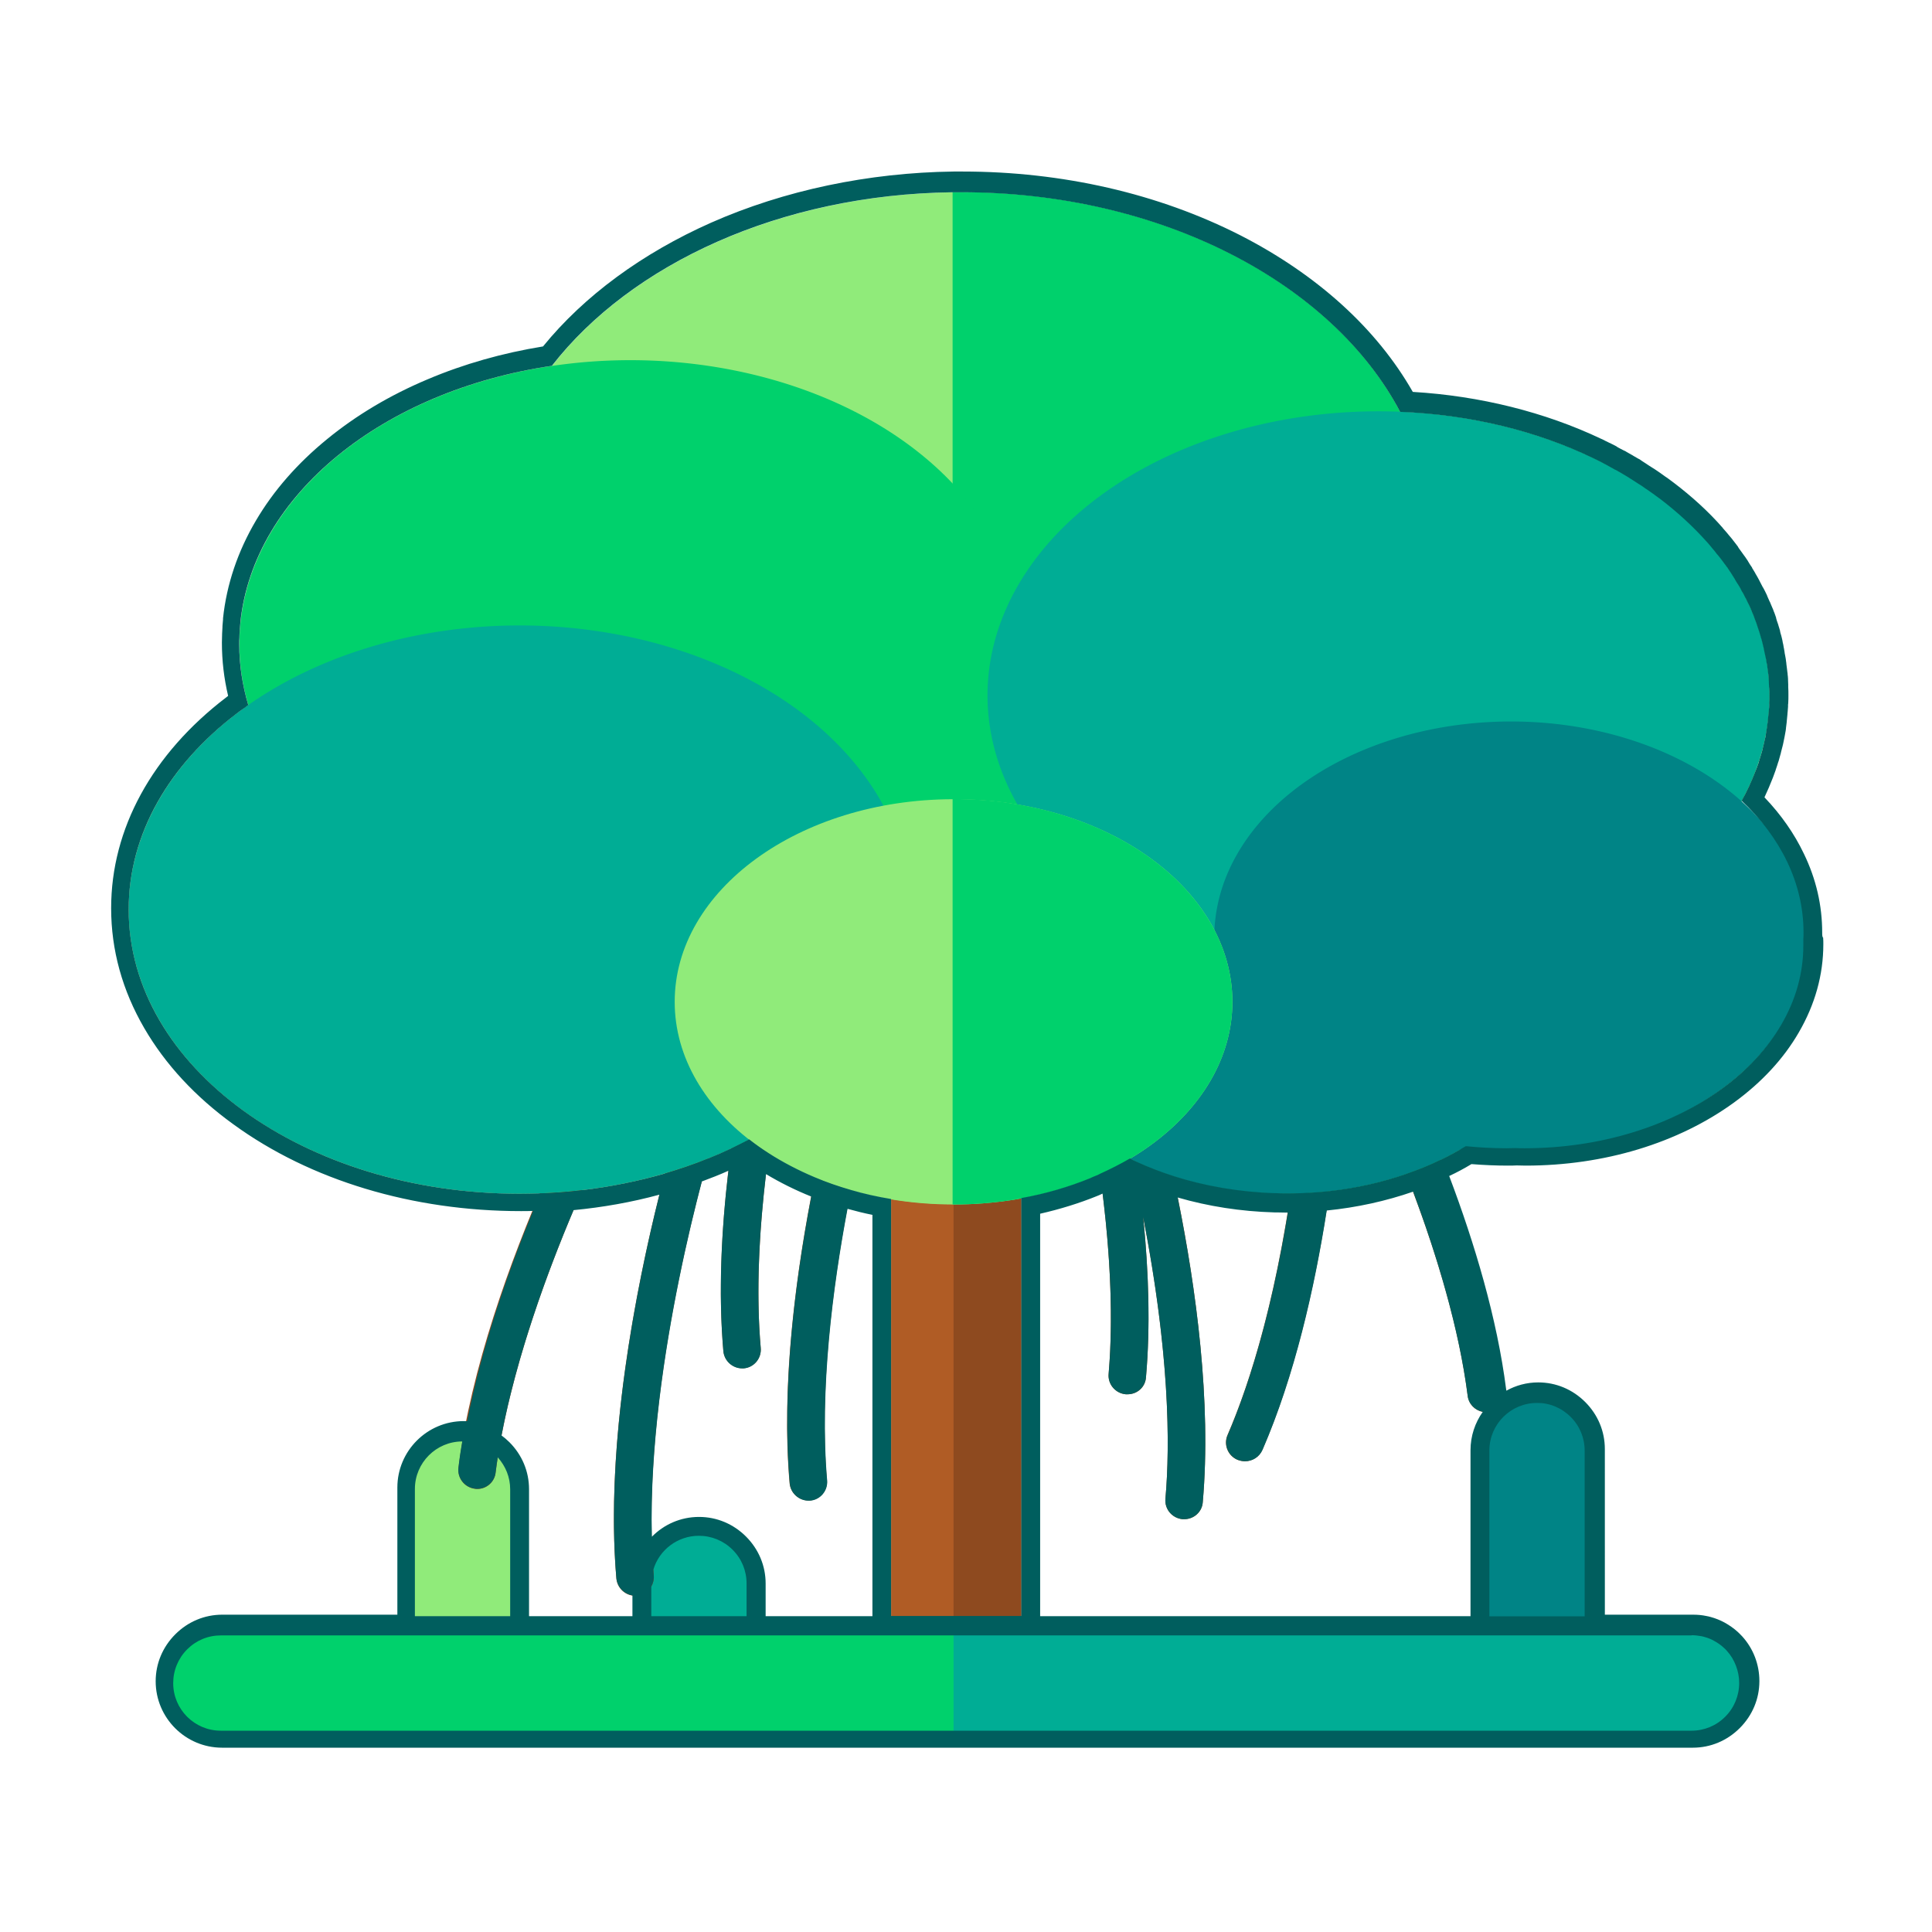 <?xml version="1.0" standalone="no"?><!DOCTYPE svg PUBLIC "-//W3C//DTD SVG 1.1//EN" "http://www.w3.org/Graphics/SVG/1.1/DTD/svg11.dtd"><svg class="icon" width="48px" height="48.00px" viewBox="0 0 1024 1024" version="1.1" xmlns="http://www.w3.org/2000/svg"><path d="M245.2 912.5c-8.3 0-15.9-3.4-21.4-8.9s-8.9-13-8.9-21.4v-92.9c0-16.7 13.5-30.2 30.2-30.2 8.3 0 15.9 3.4 21.4 8.9s8.9 13 8.9 21.4v92.9c0.1 16.5-13.5 30.2-30.2 30.2z" fill="#90EB7A" /><path d="M370.5 912.5c-8.3 0-15.9-3.4-21.4-8.9s-8.9-13-8.9-21.4v-42.9c0-16.7 13.5-30.2 30.2-30.2 8.3 0 15.9 3.4 21.4 8.9s8.9 13 8.9 21.4v42.9c0.1 16.5-13.5 30.2-30.2 30.2z" fill="#00AD95" /><path d="M814.7 892c-8.3 0-15.9-3.4-21.4-8.9s-8.9-13-8.9-21.4v-92.9c0-16.7 13.5-30.2 30.2-30.2 8.3 0 15.9 3.4 21.4 8.9s8.9 13 8.9 21.4v92.9c0 16.5-13.5 30.2-30.2 30.2z" fill="#008486" /><path d="M541.3 342.9v545.4c0 6.2-5.1 11.3-11.3 11.3h-46.4c-6.2 0-11.3-5.1-11.3-11.3V342.9c0-6.2 5.1-11.3 11.3-11.3H530c6.2-0.1 11.3 4.9 11.3 11.3z" fill="#B05C25" /><path d="M541.3 342.9v545.4c0 6.2-5.1 11.3-11.3 11.3h-24.6v-568H530c6.2-0.1 11.3 4.9 11.3 11.3zM428.5 795.3c-5.1 0-9.5-3.9-10-9.1-9.2-105.8 32.4-239.2 34.2-244.8 1.7-5.3 7.3-8.2 12.5-6.5 5.3 1.7 8.2 7.3 6.5 12.5-0.1 0.3-10.7 34.2-20.1 80.3-8.6 42.3-17.9 103.8-13.3 156.8 0.5 5.5-3.6 10.4-9.1 10.8h-0.7zM393.4 725.2c-5.1 0-9.5-3.9-10-9.1-9.2-105.8 32.4-239.2 34.2-244.8 1.7-5.3 7.3-8.2 12.5-6.5 5.3 1.7 8.2 7.3 6.5 12.5-0.1 0.3-10.7 34.2-20.1 80.3-8.6 42.3-17.9 103.8-13.3 156.8 0.5 5.5-3.6 10.4-9.1 10.8h-0.7zM336.7 845.8c-5.1 0-9.5-3.9-10-9.1-9.2-105.8 32.4-239.2 34.2-244.8 1.7-5.3 7.3-8.2 12.5-6.5 5.3 1.7 8.2 7.3 6.5 12.5-0.1 0.3-10.7 34.2-20.1 80.3-8.6 42.3-17.9 103.8-13.3 156.8 0.5 5.5-3.6 10.4-9.1 10.8h-0.7zM253 789.2c-0.4 0-0.8 0-1.3-0.1-5.5-0.7-9.4-5.7-8.7-11.2 13.4-105.4 82.4-226.9 85.3-232 2.7-4.8 8.9-6.5 13.6-3.7 4.8 2.7 6.5 8.8 3.7 13.6-0.2 0.3-17.7 31.1-36.7 74.2-17.4 39.5-39.4 97.6-46.2 150.4-0.5 5.1-4.8 8.8-9.7 8.8zM627.7 805.2h-0.9c-5.5-0.5-9.6-5.3-9.1-10.8 2.6-29.3 2.3-80.3-13.3-157-9.4-46.1-20-79.7-20.1-80.1-1.7-5.3 1.3-10.9 6.5-12.5 5.3-1.7 10.9 1.3 12.5 6.5 1.8 5.6 43.4 139 34.2 244.8-0.3 5.2-4.7 9.1-9.8 9.1z" fill="#8E4A1F" /><path d="M597.6 739h-0.9c-5.5-0.5-9.6-5.3-9.1-10.8 2.5-29.3 2.3-80.2-13.3-156.8-9.4-46.1-20-79.9-20.1-80.3-1.7-5.3 1.3-10.9 6.5-12.5 5.3-1.7 10.9 1.3 12.5 6.5 1.8 5.6 43.4 139 34.2 244.8-0.3 5.3-4.6 9.1-9.8 9.1zM659.8 774.5c-1.3 0-2.7-0.3-4-0.8-5.1-2.2-7.4-8.1-5.2-13.1 11.7-27 27.5-75.5 36.9-153.2 5.6-46.7 6.2-81.9 6.2-82.3 0.1-5.5 4.5-9.9 10-9.9h0.2c5.5 0.1 9.9 4.6 9.9 10.1-0.1 5.9-2.6 145.6-44.7 243.1-1.7 3.9-5.4 6.1-9.3 6.1z" fill="#8E4A1F" /><path d="M787.8 748.5c-5 0-9.3-3.7-9.9-8.7-6.7-52.8-28.9-111.1-46.3-150.6-18.9-43-36.4-73.7-36.6-74-2.7-4.8-1.1-10.9 3.7-13.6 4.8-2.7 10.9-1.1 13.6 3.7 2.9 5.1 71.9 126.6 85.3 232 0.7 5.5-3.2 10.5-8.7 11.2h-1.1z" fill="#8E4A1F" /><path d="M955.8 501.2c0 59.3-66.2 107.4-147.8 107.4-10.1 0-19.9-0.7-29.4-2.1-25.9 16.3-59.7 26.2-96.7 26.2-30.8 0-59.4-6.9-83-18.5-25.6 15-58.1 24-93.5 24h-0.5c-42.6 0-80.9-13.2-107.8-34.2-34.2 18.1-76.2 28.7-121.7 28.7-114.5 0-207.2-67.4-207.2-150.6 0-42.6 24.3-81 63.5-108.4-3.1-10.4-4.8-21.2-4.8-32.3 0-72.8 71.1-133.6 165.7-147.5 42-54 121.3-90.8 212.4-92h4.5c106.3 0 197 48.4 232.7 116.5 109 4.3 195.6 69.9 195.6 150.3 0 22.1-6.6 43.2-18.4 62.1 22.7 18.8 36.4 43.4 36.4 70.4z" fill="#90EB7A" /><path d="M955.8 501.2c0 59.3-66.2 107.4-147.8 107.4-10.1 0-19.9-0.7-29.4-2.1-25.9 16.3-59.7 26.2-96.7 26.2-30.8 0-59.4-6.9-83-18.5-25.6 15-58.1 24-93.5 24h-0.5V101.8h4.5c106.3 0 197 48.4 232.7 116.5 109.1 4.3 195.7 69.9 195.7 150.3 0 22.1-6.6 43.2-18.4 62.1 22.7 18.9 36.4 43.5 36.4 70.5z" fill="#00D16C" /><path d="M126.9 341.5a207.2 150.6 0 1 0 414.4 0 207.2 150.6 0 1 0-414.4 0Z" fill="#00D16C" /><path d="M68.2 482.1a207.2 150.6 0 1 0 414.4 0 207.2 150.6 0 1 0-414.4 0Z" fill="#00AD95" /><path d="M534 525.3a147.8 107.4 0 1 0 295.6 0 147.8 107.4 0 1 0-295.6 0Z" fill="#008486" /><path d="M523.4 368.6a207.2 150.6 0 1 0 414.4 0 207.2 150.6 0 1 0-414.4 0Z" fill="#00AD95" /><path d="M643.6 496.7a157.3 114.3 0 1 0 314.6 0 157.3 114.3 0 1 0-314.6 0Z" fill="#008486" /><path d="M653.2 531c0 59.3-66.2 107.4-147.8 107.4h-0.5c-81.4-0.2-147.3-48.2-147.3-107.4s65.9-107.2 147.3-107.4h0.5c81.6-0.1 147.8 47.9 147.8 107.4z" fill="#90EB7A" /><path d="M653.2 531c0 59.3-66.2 107.4-147.8 107.4h-0.5V423.5h0.5c81.6 0 147.8 48 147.8 107.5z" fill="#00D16C" /><path d="M926.8 891.8c0 8.3-3.4 15.9-8.9 21.4s-13 8.9-21.4 8.9H117c-16.7 0-30.2-13.5-30.2-30.2 0-8.3 3.4-15.9 8.9-21.4s13-8.9 21.4-8.9h779.5c16.7 0.1 30.2 13.6 30.2 30.2z" fill="#00D16C" /><path d="M926.8 891.8c0 8.3-3.4 15.9-8.9 21.4s-13 8.9-21.4 8.9H505.4v-60.5h391.2c16.7 0.1 30.2 13.6 30.2 30.2z" fill="#00AD95" /><path d="M965.8 494.3c0-14.4-3.2-28.4-9.7-41.8-5.1-10.7-12.1-20.7-20.9-29.9 1.6-3.4 3.1-6.9 4.5-10.5 0.5-1.4 1-2.8 1.5-4.1v-0.1c0-0.1 0-0.2 0.1-0.3 0.5-1.5 0.9-2.6 1.2-3.7 0-0.1 0-0.1 0.1-0.2 0-0.1 0.1-0.2 0.1-0.3 0.4-1.4 0.7-2.6 1-3.6 0.1-0.3 0.2-0.5 0.2-0.8 0.3-1 0.5-2.2 0.9-3.5 0.1-0.3 0.1-0.6 0.2-0.8 0.2-1.1 0.5-2.2 0.7-3.4 0.1-0.3 0.1-0.7 0.2-1 0.2-1.2 0.4-2.3 0.6-3.3v-0.2c0-0.2 0.1-0.4 0.1-0.6v-0.3c0.1-1.1 0.3-2.2 0.4-3.2v-0.2c0-0.3 0.1-0.6 0.1-1 0.1-0.9 0.2-2 0.3-3.1v-0.3c0-0.3 0.1-0.6 0.1-0.9 0.1-0.9 0.1-1.8 0.2-2.6v-0.6c0-0.4 0-0.8 0.1-1.2 0.1-1.6 0.1-3 0.1-4.4 0-1.5 0-2.8-0.1-4.2v-1.3c0-0.8-0.1-1.7-0.1-2.5v-0.4-0.1l-0.1-1.4-0.1-0.8c0-0.6-0.1-1.2-0.2-1.8v-0.1c-0.1-0.5-0.1-1-0.2-1.6l-0.3-2.4v-0.2c0-0.3-0.1-0.5-0.1-0.8 0-0.2-0.1-0.4-0.1-0.6v-0.1l-0.1-0.8c-0.1-0.6-0.2-1.1-0.3-1.7-0.1-0.3-0.1-0.7-0.2-1 0-0.2-0.1-0.3-0.1-0.5v-0.2l-0.1-0.6-0.3-1.8c-0.1-0.4-0.2-0.7-0.2-1.1l-0.1-0.4v-0.2c-0.2-0.8-0.4-1.6-0.5-2.4l-0.3-1.3c-0.2-0.8-0.4-1.7-0.7-2.5v-0.1c-0.1-0.3-0.2-0.6-0.2-0.9l-0.1-0.5c-0.3-0.9-0.5-1.8-0.8-2.6v-0.1l-0.2-0.6-0.2-0.6c-0.3-0.8-0.6-1.7-0.8-2.5v-0.2c-0.1-0.4-0.3-0.8-0.4-1.2-0.3-0.9-0.6-1.7-1-2.6v-0.1l-0.2-0.5c-0.1-0.2-0.1-0.4-0.2-0.5 0-0.1-0.1-0.1-0.1-0.2-0.3-0.8-0.7-1.7-1.1-2.6-0.1-0.3-0.2-0.6-0.4-0.9l-0.1-0.2-1.2-2.7v-0.1c-0.1-0.3-0.3-0.6-0.4-0.9 0 0 0-0.1-0.1-0.2-0.4-0.8-0.8-1.7-1.3-2.6-0.2-0.3-0.3-0.6-0.5-0.9 0 0 0-0.1-0.1-0.1-0.5-0.9-0.9-1.8-1.4-2.7-0.2-0.3-0.3-0.7-0.5-1-0.5-1-1-1.8-1.5-2.7l-0.3-0.5-0.2-0.3v-0.1c-0.6-1-1.1-1.9-1.7-2.8v-0.1l-0.1-0.2c-0.1-0.2-0.2-0.4-0.4-0.6-0.6-0.9-1.2-1.8-1.7-2.7-0.1-0.1-0.1-0.2-0.2-0.3v-0.1c-0.1-0.1-0.2-0.3-0.3-0.4-0.7-1.1-1.3-1.9-1.9-2.7-0.1-0.2-0.3-0.4-0.5-0.7-0.7-1-1.4-1.9-2.1-2.9l-0.1-0.2-0.2-0.3v-0.1c-0.7-0.9-1.4-1.9-2.3-3 0-0.1-0.1-0.1-0.2-0.2 0-0.1-0.1-0.1-0.1-0.2-0.7-0.9-1.4-1.8-2.4-2.9-0.1-0.1-0.2-0.3-0.3-0.4-0.9-1.1-1.9-2.2-2.7-3.1 0-0.1-0.1-0.1-0.1-0.2-7.5-8.6-16.3-16.6-25.9-23.9-0.1-0.1-0.2-0.2-0.4-0.3-1.2-0.9-2.2-1.6-3.1-2.3l-0.9-0.6-0.3-0.2c-0.8-0.6-1.6-1.2-2.5-1.8-0.5-0.4-1.1-0.7-1.6-1.1-0.7-0.5-1.4-0.9-2.1-1.4h-0.1c-0.6-0.4-1.3-0.9-2-1.3l-1.8-1.2c-0.6-0.4-1.1-0.7-1.7-1.1l-0.6-0.4s-0.1 0-0.1-0.1c-0.2-0.1-0.4-0.2-0.6-0.4-0.3-0.2-0.5-0.3-0.8-0.5h-0.1c-0.9-0.5-1.7-1-2.6-1.5-0.2-0.1-0.3-0.2-0.5-0.3-0.2-0.2-0.5-0.3-0.7-0.4-0.9-0.5-1.8-1-2.8-1.6l-0.1-0.1c-0.1 0-0.1-0.1-0.2-0.1-0.2-0.1-0.5-0.3-0.8-0.4h-0.1c-1.1-0.6-2.2-1.2-3.2-1.7l-0.3-0.2-0.3-0.2s-0.1 0-0.1-0.1c-1.2-0.6-2.3-1.2-3.5-1.8h-0.1c-0.1-0.1-0.3-0.1-0.4-0.2-1.2-0.6-2.5-1.2-3.8-1.9h-0.1c-0.1 0-0.1-0.1-0.2-0.1-29.9-14.2-64.4-22.8-99.9-24.9-19.1-33.5-50.6-62.1-91.4-83-43.4-22.1-94.3-33.8-147.3-33.8h-4.7c-45.3 0.6-89.8 10-128.5 27.1-36.5 16.2-67.3 38.8-89.1 65.6-21.5 3.5-42 9.3-61.1 17.4-20 8.4-37.9 19.1-53.3 31.7-15.7 12.8-28.4 27.3-37.7 43.1-9.7 16.4-15.6 33.9-17.5 51.9v0.6c-0.1 1.1-0.2 2.2-0.3 3.5v0.5c-0.1 1.3-0.1 2.6-0.2 3.8v0.4c0 1.6-0.1 2.8-0.1 4v0.1c0 9.5 1.1 18.9 3.3 28.2l-0.1 0.1-0.4 0.3c-0.1 0.1-0.2 0.1-0.2 0.2-0.1 0.1-0.2 0.1-0.3 0.2-39.3 30-61 69.7-61 111.7v0.1c0 22.1 5.9 43.5 17.6 63.6 11.1 19.1 27 36.3 47.2 50.9 40.8 29.7 95 46 152.4 46 2.1 0 4.3 0 6.4-0.1-13.9 33.9-27.4 73-34.9 111.4h-1.8c-19.4 0-35.2 15.8-35.2 35.2v67.4h-92.8c-9.4 0-18.2 3.7-24.9 10.4-6.7 6.7-10.4 15.5-10.4 24.9 0 19.4 15.8 35.2 35.2 35.2h779.5c9.4 0 18.2-3.7 24.9-10.4 6.7-6.7 10.4-15.5 10.4-24.9 0-8.8-3.2-17.2-9.1-23.7-0.8-0.8-1.5-1.6-2.4-2.4-2.1-1.9-4.4-3.5-6.9-4.9-2.4-1.3-4.9-2.3-7.5-3-0.8-0.2-1.5-0.4-2.2-0.5-2.3-0.5-4.7-0.7-7.1-0.7h-46.7V768c0-9.4-3.7-18.2-10.4-24.9-6.7-6.7-15.5-10.4-24.9-10.4-6.1 0-11.9 1.6-16.9 4.4 0-0.2 0-0.4-0.1-0.6-4.8-37.7-16.7-77.5-30.2-113.2 4.1-1.9 8-4 11.8-6.3 6.4 0.5 12.9 0.8 19.2 0.8 1.6 0 3.2 0 4.8-0.1 1.6 0 3.1 0.1 4.7 0.1 41.6 0 80.8-11.9 110.4-33.4 14.7-10.7 26.3-23.2 34.4-37.2 8.6-14.8 13-30.5 13-46.8 0-1.1 0-2.2-0.1-3.4-0.5-0.4-0.5-1.5-0.5-2.7zM304 641.4c15.6-1.5 30.8-4.2 45.5-8.2-12.2 48.9-28.9 132.4-22.8 203.4 0.5 4.7 4.1 8.3 8.5 9v11h-54.8v-67.3c0-9.4-3.7-18.2-10.4-24.9-1.3-1.3-2.7-2.5-4.2-3.6 8.1-42.2 24-85.9 38.2-119.4z m79.4 74.8c0.5 5.2 4.9 9.1 10 9.1h0.7c5.5-0.4 9.6-5.3 9.1-10.8-2.6-29.7-0.8-62 2.8-92.2 7.5 4.5 15.5 8.5 24 11.9-8.8 45.9-15.8 102.1-11.4 152.1 0.5 5.2 4.9 9.1 10 9.1h0.7c5.5-0.4 9.6-5.3 9.1-10.8-4.1-47.8 3-102.5 10.8-143.9 4.3 1.2 8.7 2.3 13.2 3.2v212.7h-56.6v-17.3c0-9.4-3.7-18.2-10.4-24.9-6.7-6.7-15.5-10.4-24.9-10.4-9.8 0-18.6 4-25 10.5-1.2-47.8 6.9-99.4 14.4-136.3 4.1-20.3 8.5-38.3 12.1-52 4.8-1.8 9.5-3.6 14.1-5.7-3.8 31.6-5.4 64.8-2.7 95.7z m-38.2 124.6c1-1.7 1.5-3.8 1.3-5.9-0.1-1-0.2-2-0.2-3 3.1-10.4 12.8-17.9 24.1-17.9 6.7 0 13.1 2.6 17.9 7.4 4.8 4.8 7.4 11.1 7.4 17.9v17.3h-50.5v-15.8z m-125.3-51.6c0-13.9 11.3-25.2 25.1-25.2-0.8 4.6-1.5 9.2-2 13.8-0.7 5.5 3.2 10.5 8.7 11.2 0.5 0.1 0.9 0.1 1.3 0.1 4.9 0 9.2-3.7 9.7-8.8 0.3-2.6 0.7-5.3 1.1-7.9 4.2 4.7 6.6 10.6 6.6 16.9v67.3h-50.5v-67.4z m676.7 77.5c1.7 0 3.4 0.2 5.1 0.5 0.5 0.1 1 0.2 1.6 0.4 1.9 0.5 3.7 1.2 5.4 2.2 1.8 1 3.4 2.1 4.9 3.5 0.6 0.5 1.2 1.1 1.7 1.7 2.1 2.3 3.7 5 4.8 7.9 1.1 2.9 1.7 5.9 1.7 9.1 0 6.7-2.6 13.1-7.4 17.9-4.8 4.8-11.1 7.4-17.9 7.4H117c-13.9 0-25.2-11.3-25.2-25.2 0-6.7 2.6-13.1 7.4-17.9 4.8-4.8 11.1-7.4 17.9-7.4h779.5zM832.5 751c4.8 4.8 7.4 11.1 7.4 17.9v87.8h-50.5v-87.9c0-13.9 11.3-25.2 25.2-25.2 6.7-0.1 13.1 2.6 17.9 7.4z m-54.6-11.2c0.5 4.4 3.9 7.7 8 8.5-4.1 5.8-6.5 12.8-6.5 20.4v87.9H551.3V643.3c10.5-2.4 20.6-5.5 30.2-9.4 0.8-0.3 1.7-0.7 2.5-1.1l0.4-0.2c5.4 43.6 5 74.9 3.2 95.6-0.5 5.5 3.6 10.3 9.1 10.8h0.9c5.2 0 9.5-3.9 9.8-9.1 2.4-27.3 1.4-56.5-1.5-84.8 14.1 72.4 14.3 121 11.8 149.3-0.5 5.5 3.6 10.3 9.1 10.8h0.9c5.1 0 9.5-3.9 9.8-9.1 4.7-53.4-3.7-113.9-13.3-161.4 16.2 4.7 33.5 7.4 51.2 7.9h1c2.2 0 3.9 0.1 5.5 0.1h0.7c-9.4 57.5-22.1 95.2-31.9 117.9-2.2 5 0.1 10.9 5.2 13.1 1.3 0.5 2.7 0.8 4 0.8 3.9 0 7.6-2.2 9.3-6.1 17-39.2 27.5-85.3 34-126.8 16-1.6 31.4-5 45.8-10 12.5 33.6 24.3 72.2 28.9 108.2z m177.9-238.6c0 59.3-66.2 107.4-147.8 107.4-1.6 0-3.2 0-4.7-0.1-1.6 0-3.2 0.1-4.8 0.1-7.3 0-14.5-0.4-21.6-1.1-4.2 2.5-8.5 4.9-13.1 7.1-5.9 2.9-12.1 5.4-18.5 7.6-12.7 4.4-26.3 7.5-40.7 9.1-2.5 0.3-5.1 0.5-7.7 0.7h-0.1c-1.2 0.1-2.4 0.2-3.6 0.2h-0.2c-1.2 0.1-2.3 0.1-3.5 0.2h-0.2c-1.2 0-2.4 0.1-3.7 0.1H681.8c-1.8 0-3.5 0-5.2-0.1h-0.8c-19.1-0.6-37.3-3.8-53.9-9.1-6.8-2.2-13.3-4.7-19.6-7.6-1-0.4-2-0.9-2.9-1.4-0.2-0.1-0.4-0.2-0.5-0.3-5 2.9-10.3 5.6-15.8 8.1-0.3 0.2-0.7 0.3-1 0.5-0.5 0.2-0.9 0.4-1.4 0.6-1 0.4-2 0.8-3 1.3-11.3 4.6-23.5 8.2-36.4 10.5v221.5h-69v-221c-7.3-1.2-14.5-2.8-21.3-4.8-6.6-1.9-13-4.1-19.1-6.7-8.8-3.7-17-8-24.5-12.8-3.6-2.3-7-4.7-10.3-7.3-3.1 1.6-6.3 3.2-9.6 4.8-4 1.9-8.2 3.7-12.4 5.4-7.3 3-15 5.6-22.8 7.9-13.9 4-28.6 7-43.8 8.8-7.4 0.9-14.9 1.5-22.5 1.7-3.5 0.1-7 0.2-10.6 0.2-114.4 0-207.2-67.4-207.2-150.6v-0.1c0-40.2 21.7-76.7 57.1-103.7 0.1-0.1 0.3-0.2 0.4-0.3 1-0.8 2-1.5 3-2.2l0.9-0.6c0.7-0.5 1.3-1 2-1.5-3.1-10.4-4.8-21.2-4.8-32.2v-0.1c0-1.2 0-2.5 0.1-3.7v-0.3c0-1.2 0.1-2.3 0.2-3.5v-0.4c0.1-1.2 0.2-2.3 0.3-3.5v-0.2c7.1-67.6 75.6-122.7 165.1-135.9 21-27 51.3-49.7 87.7-65.8 36.4-16.1 79-25.6 124.6-26.2h4.6c106.3 0 196.9 48.4 232.7 116.4 37.5 1.5 72.3 10.2 101.8 24.3 0 0 0.1 0.1 0.2 0.1 1.3 0.6 2.5 1.2 3.7 1.8 0.1 0.1 0.3 0.2 0.4 0.2 1.1 0.6 2.3 1.2 3.4 1.8 0.2 0.1 0.5 0.2 0.7 0.4 1 0.6 2.1 1.1 3.1 1.7 0.3 0.2 0.6 0.4 1 0.5 0.9 0.5 1.9 1.1 2.8 1.6 0.4 0.2 0.8 0.5 1.2 0.7 0.8 0.5 1.7 1 2.5 1.5 0.5 0.3 1 0.6 1.4 0.9 0.7 0.5 1.5 0.9 2.2 1.4 0.6 0.4 1.1 0.7 1.7 1.1 0.6 0.4 1.3 0.8 1.9 1.2 0.7 0.5 1.3 0.9 2 1.4 0.5 0.3 1 0.7 1.5 1 0.8 0.6 1.6 1.1 2.4 1.7 0.4 0.2 0.7 0.5 1.1 0.8 1 0.7 2 1.5 3 2.2 0.1 0.1 0.3 0.2 0.4 0.3 9.1 7 17.3 14.6 24.5 22.7 0 0 0 0.1 0.1 0.1 0.9 1 1.7 2 2.5 3l0.2 0.2c0.8 1 1.6 1.9 2.3 2.9l0.3 0.3c0.7 0.9 1.5 1.8 2.2 2.8 0.1 0.2 0.2 0.3 0.3 0.4 0.7 0.9 1.3 1.8 2 2.7 0.1 0.2 0.2 0.4 0.4 0.5l1.8 2.7c0.1 0.2 0.3 0.4 0.4 0.6 0.6 0.9 1.1 1.8 1.7 2.7 0.2 0.2 0.3 0.5 0.4 0.7 0.5 0.9 1 1.7 1.6 2.6 0.2 0.3 0.3 0.5 0.5 0.8 0.5 0.8 1 1.7 1.4 2.6 0.2 0.3 0.3 0.6 0.5 0.8 0.5 0.8 0.9 1.7 1.3 2.5 0.2 0.3 0.3 0.6 0.5 0.9 0.4 0.8 0.8 1.7 1.2 2.5 0.2 0.3 0.3 0.6 0.5 1 0.4 0.8 0.8 1.7 1.1 2.5 0.2 0.3 0.3 0.7 0.4 1 0.4 0.8 0.7 1.6 1 2.4 0.1 0.4 0.3 0.7 0.4 1.1l0.9 2.4c0.1 0.4 0.3 0.8 0.4 1.2 0.3 0.8 0.5 1.6 0.8 2.4 0.1 0.4 0.3 0.8 0.4 1.2 0.2 0.8 0.5 1.6 0.7 2.4 0.1 0.4 0.2 0.8 0.4 1.3 0.2 0.8 0.4 1.6 0.6 2.3 0.1 0.4 0.2 0.9 0.3 1.3 0.2 0.8 0.4 1.5 0.5 2.3 0.1 0.5 0.2 0.9 0.3 1.4 0.2 0.8 0.3 1.5 0.5 2.3 0.1 0.5 0.2 0.9 0.3 1.4 0.1 0.8 0.2 1.6 0.4 2.3 0.1 0.5 0.2 1 0.2 1.4 0.1 0.8 0.2 1.6 0.3 2.3 0.1 0.5 0.1 1 0.2 1.4 0.1 0.8 0.1 1.6 0.2 2.4 0 0.5 0.1 0.9 0.1 1.4v0.1c0 0.8 0.1 1.6 0.1 2.5 0 0.4 0 0.8 0.1 1.2 0.1 1.3 0.1 2.5 0.1 3.8 0 1.3 0 2.7-0.1 4v1c0 1-0.1 2-0.2 3 0 0.4-0.1 0.7-0.1 1.1-0.1 1-0.2 2-0.3 2.9 0 0.3-0.1 0.7-0.1 1-0.1 1-0.2 2-0.4 3 0 0.3-0.1 0.6-0.1 0.9-0.2 1-0.3 2.1-0.5 3.1 0 0.2-0.1 0.5-0.1 0.8-0.2 1.1-0.4 2.2-0.7 3.2 0 0.2-0.1 0.4-0.1 0.6-0.3 1.1-0.5 2.2-0.8 3.3 0 0.2-0.1 0.3-0.1 0.5-0.3 1.2-0.6 2.3-1 3.5 0 0.1-0.1 0.2-0.1 0.4-0.4 1.2-0.8 2.4-1.1 3.6 0 0.1 0 0.1-0.1 0.2-0.4 1.3-0.9 2.5-1.4 3.8-2.1 5.4-4.5 10.8-7.4 15.9 20.5 19.3 32.8 43.5 32.8 69.8 0 1.2 0 2.4-0.1 3.5v3.5z" fill="#005E5E" /></svg>